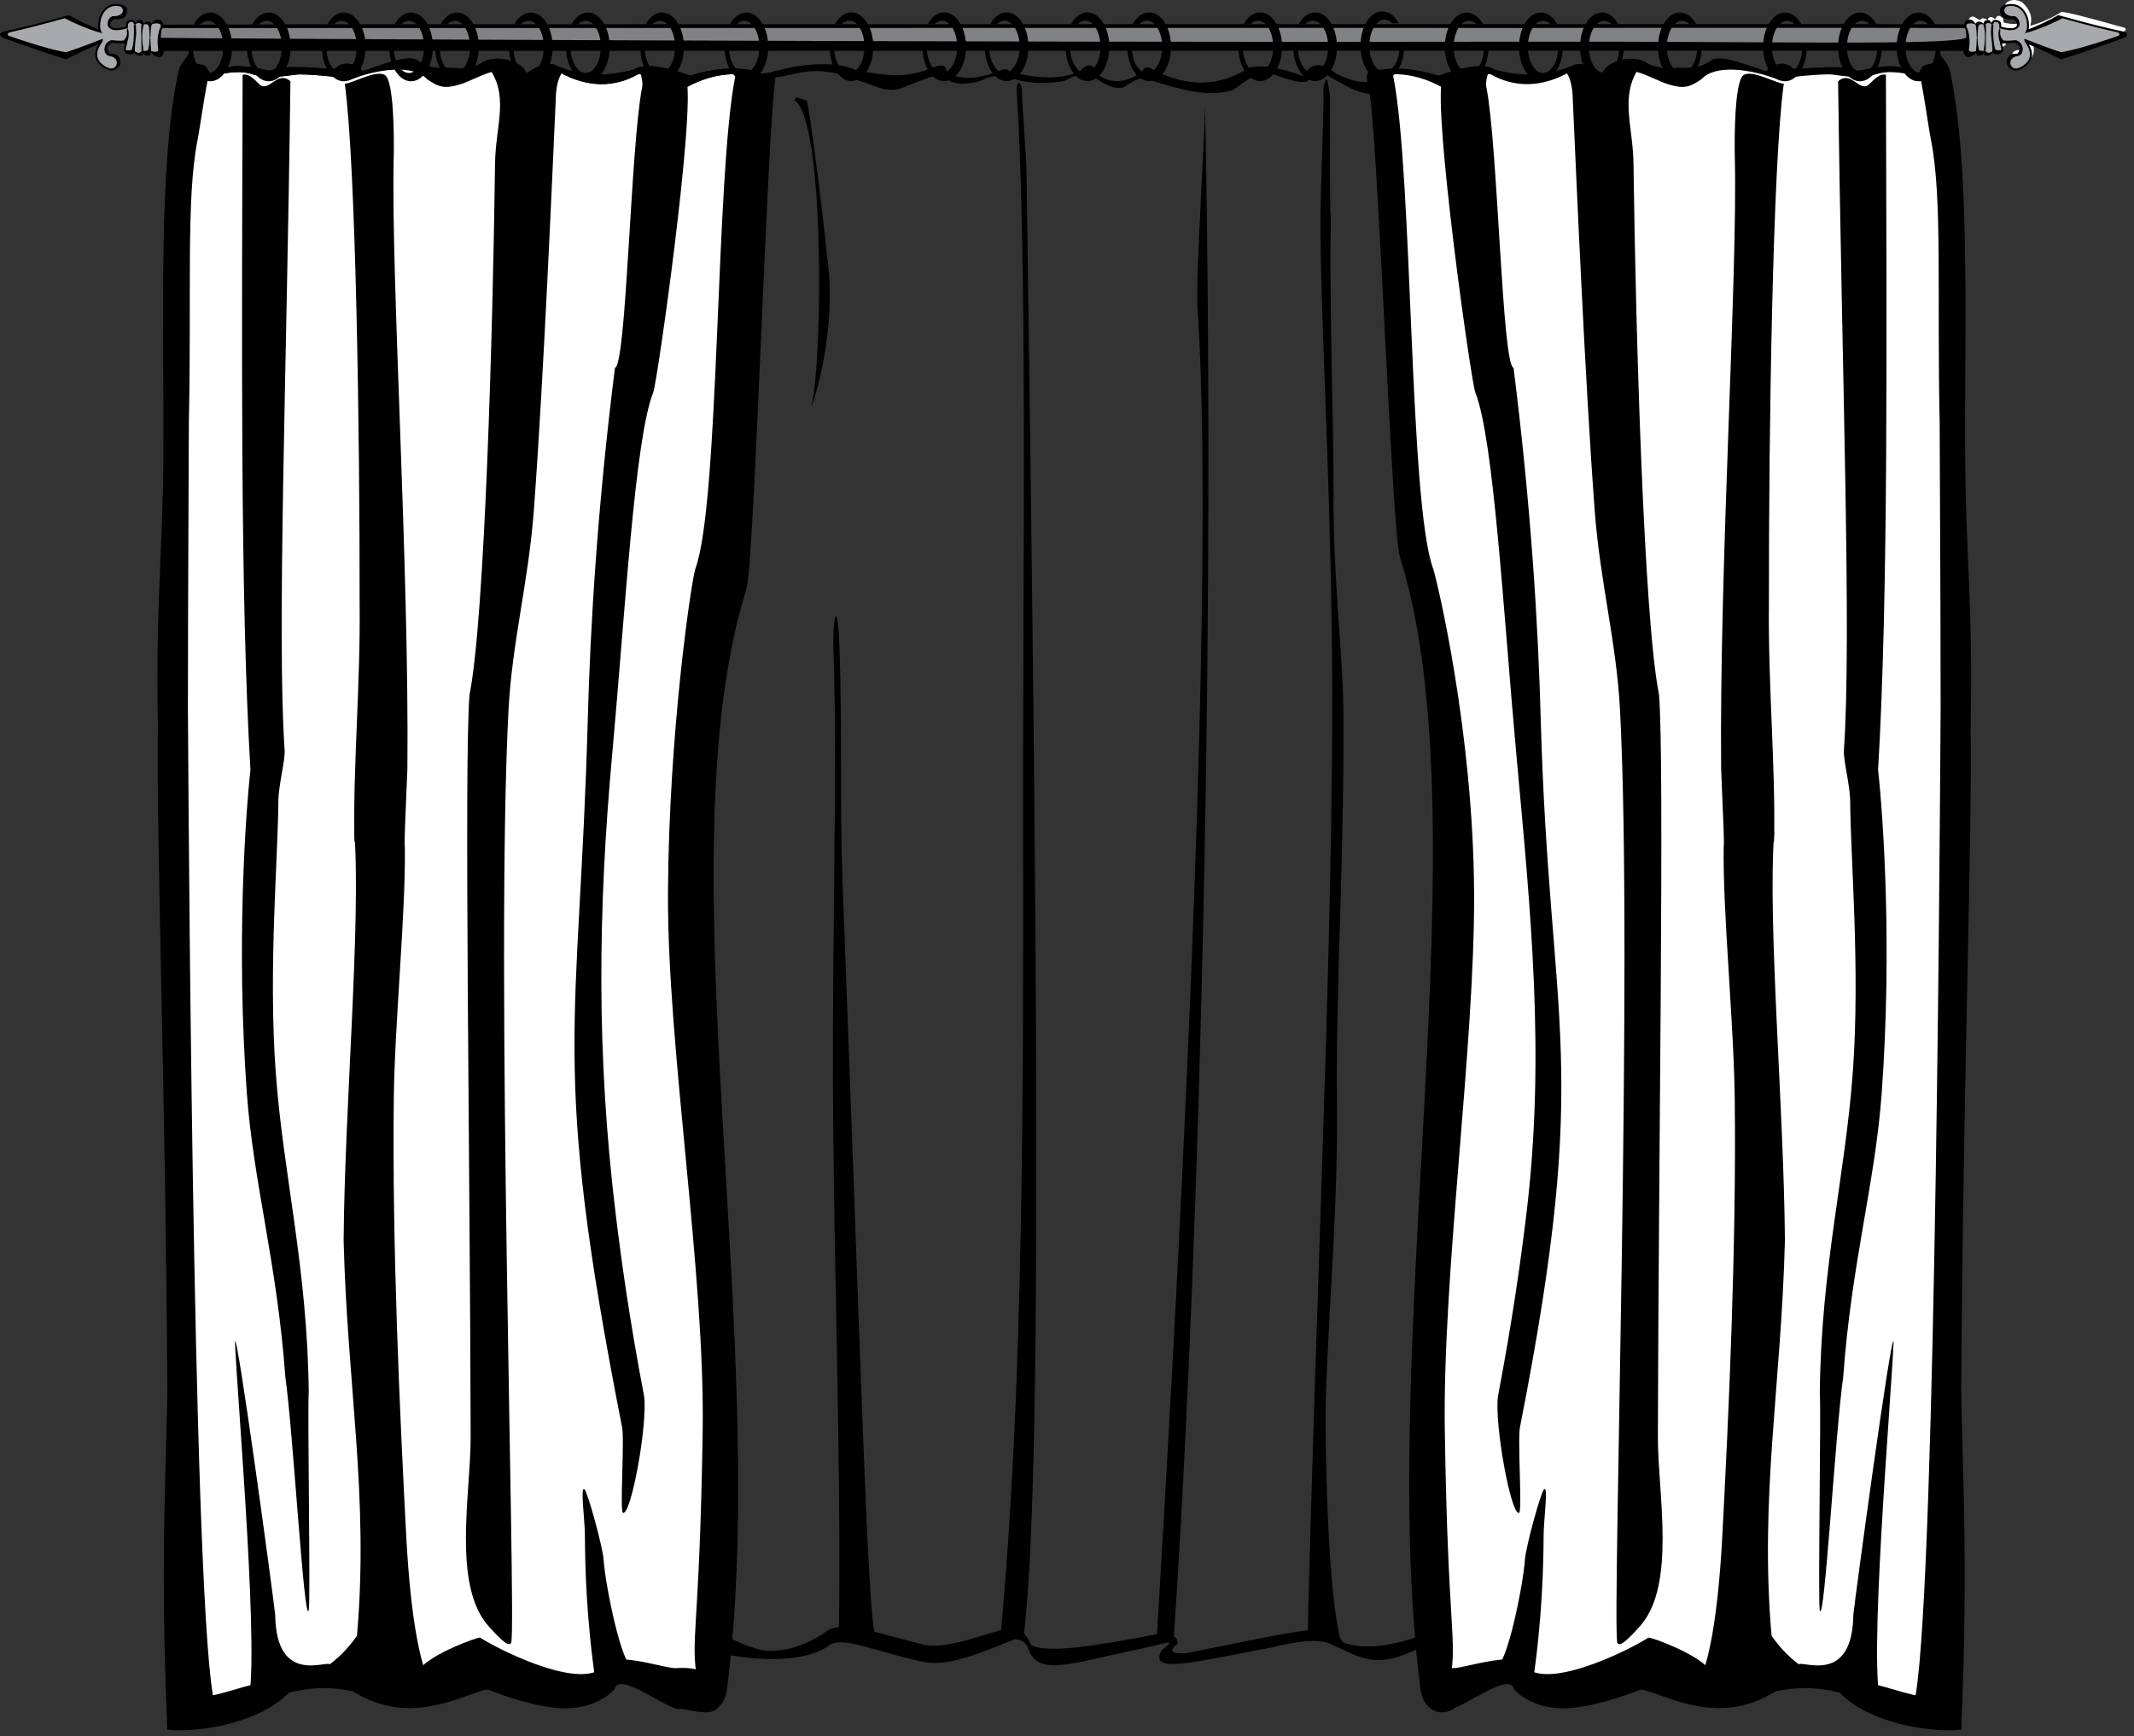 <?xml version="1.0" encoding="utf-8"?>
<!-- Generator: Adobe Illustrator 15.0.0, SVG Export Plug-In . SVG Version: 6.00 Build 0)  -->
<!DOCTYPE svg PUBLIC "-//W3C//DTD SVG 1.1//EN" "http://www.w3.org/Graphics/SVG/1.1/DTD/svg11.dtd">
<svg version="1.1" id="Слой_1" xmlns="http://www.w3.org/2000/svg" xmlns:xlink="http://www.w3.org/1999/xlink" x="0px" y="0px"
	 width="639px" height="520px" viewBox="0 0 639 520" enable-background="new 0 0 639 520" xml:space="preserve">
<rect x="0" y="0" width="639" height="520" fill="#333333" stroke="none"/>
<g>
	<path fill-rule="evenodd" clip-rule="evenodd" fill="#808285" d="M588.16,7.668
		c-16.035-0.162-26.016-0.165-29.933-0.008c-18.947-0.45-101.941,0.688-102.61,0.686L48.813,7.291
		l-1.018,2.367l0.168,4.327l509.302,0.296c19.288,0.144,29.711-0.004,31.26-0.444l1.176-2.531
		L588.16,7.668z"/>
	<path fill-rule="evenodd" clip-rule="evenodd" fill="#FFFFFF" d="M607.955,7.735
		c3.504-1.038,6.562-2.401,9.173-4.086c0.361-0.391,6.776,1.186,19.251,4.723
		c0.361,0.592-0.024,1.028-1.164,1.31c-12.138,4.887-18.679,6.29-19.628,4.207
		c-5.004-1.938-7.575-2.922-7.726-2.948c0.616,1.438,0.921,2.158,0.921,2.158
		c0.556,2.275,0.149,3.881-1.225,4.812c-2.47,1.801-4.097,1.878-4.875,0.231
		c-0.608-2.139,0.085-3.2,2.08-3.178c1.91-1.281,2.012-2.506,0.305-3.68
		c-2.328-0.347-3.894-0.359-4.696-0.028c-0.409-0.192-0.32,0.499,0.275,2.081
		c-1.07,1.105-1.918,1.371-2.538,0.791c-1.273,0.556-2.336,0.655-3.191,0.292
		c-1.079,0.167-1.752,0.019-2.012-0.444c-1.955,0.983-3.005,0.835-3.159-0.444
		c0.754-3.224,0.612-5.724-0.422-7.504c0.673-1.186,1.496-1.387,2.466-0.6
		c0.746,0.41,1.119,0.614,1.119,0.614c0.381-0.576,0.904-0.706,1.565-0.385
		c0.62,0.339,0.904,0.308,0.855-0.095c0.418-0.531,0.953-0.612,1.614-0.243
		c0.231,0.412,0.442,0.464,0.641,0.164c0.462-0.998,1.209-0.983,2.243,0.051
		c0.012,0.846,0.146,1.277,0.396,1.295c3.643,0.783,5.333,0.292,5.078-1.472
		c-0.852-1.373-1.748-1.9-2.697-1.586c-2.315-0.829-2.875-1.849-1.683-3.058
		c1.265-0.892,2.741-0.945,4.429-0.158C607.85,2.694,608.717,5.089,607.955,7.735z"/>
	<path fill-rule="evenodd" clip-rule="evenodd" fill="#A7A9AC" d="M607.022,9.25c3.508-1.022,6.573-2.368,9.193-4.039
		c0.36-0.387,6.769,1.221,19.223,4.826c0.36,0.592-0.028,1.026-1.164,1.302
		c-12.166,4.822-18.716,6.191-19.652,4.104c-4.992-1.962-7.563-2.96-7.714-2.989
		c0.608,1.442,0.913,2.162,0.913,2.162c0.543,2.279,0.13,3.885-1.249,4.808
		c-2.482,1.787-4.108,1.854-4.879,0.205c-0.597-2.144,0.105-3.2,2.097-3.169
		c1.914-1.267,2.023-2.494,0.324-3.676c-2.323-0.361-3.894-0.379-4.696-0.053
		c-0.409-0.197-0.32,0.497,0.268,2.081c-1.083,1.099-1.93,1.358-2.543,0.776
		c-1.277,0.552-2.34,0.643-3.195,0.278c-1.079,0.16-1.748,0.008-2.008-0.456
		c-1.958,0.975-3.013,0.821-3.159-0.46c0.775-3.218,0.646-5.72-0.381-7.506
		c0.678-1.182,1.501-1.379,2.47-0.588c0.742,0.416,1.115,0.621,1.115,0.621
		c0.386-0.574,0.908-0.7,1.569-0.375c0.612,0.341,0.9,0.312,0.856-0.093
		c0.417-0.529,0.957-0.606,1.613-0.233c0.228,0.412,0.442,0.469,0.641,0.168
		c0.463-0.998,1.213-0.975,2.243,0.063c0.008,0.843,0.138,1.275,0.394,1.295
		c3.634,0.805,5.328,0.323,5.081-1.446c-0.844-1.375-1.739-1.908-2.688-1.598
		c-2.312-0.841-2.863-1.865-1.667-3.07c1.27-0.884,2.75-0.929,4.429-0.132
		C606.941,4.207,607.797,6.606,607.022,9.25z"/>
	<path fill-rule="evenodd" clip-rule="evenodd" fill="#A7A9AC" d="M29.936,9.25c-3.51-1.022-6.574-2.368-9.194-4.039
		c-0.361-0.387-6.772,1.221-19.225,4.826c-0.361,0.592,0.026,1.026,1.166,1.302
		c12.164,4.822,18.716,6.191,19.652,4.104c4.99-1.962,7.562-2.96,7.709-2.989
		c-0.606,1.442-0.911,2.162-0.911,2.162c-0.543,2.279-0.127,3.885,1.251,4.808
		c2.479,1.787,4.106,1.854,4.878,0.205c0.592-2.144-0.105-3.2-2.099-3.169
		c-1.914-1.267-2.024-2.494-0.324-3.676c2.324-0.361,3.891-0.379,4.696-0.053
		c0.41-0.197,0.323,0.497-0.266,2.081c1.081,1.099,1.926,1.358,2.545,0.776
		c1.271,0.552,2.338,0.643,3.194,0.278c1.079,0.16,1.75,0.008,2.007-0.456
		c1.958,0.975,3.011,0.821,3.157-0.46c-0.775-3.218-0.645-5.72,0.383-7.506
		c-0.679-1.182-1.504-1.379-2.472-0.588c-0.742,0.416-1.113,0.621-1.113,0.621
		c-0.387-0.574-0.908-0.7-1.569-0.375c-0.616,0.341-0.902,0.312-0.854-0.093
		c-0.42-0.529-0.959-0.606-1.616-0.233c-0.227,0.412-0.444,0.469-0.643,0.168
		c-0.464-0.998-1.213-0.975-2.241,0.063c-0.006,0.843-0.14,1.275-0.394,1.295
		c-3.636,0.805-5.331,0.323-5.083-1.446c0.844-1.375,1.74-1.908,2.691-1.598
		c2.31-0.841,2.863-1.865,1.667-3.07c-1.273-0.884-2.75-0.929-4.429-0.132
		C30.012,4.207,29.159,6.606,29.936,9.25z"/>
	<path fill-rule="evenodd" clip-rule="evenodd" d="M556.398,8.33L48.525,8.411
		c-0.262,0.868-0.383,1.829-0.361,2.908c0.442,0.18,249.65,1.504,409.691,1.164
		c71.352-0.152,125.009,1.255,130.938-1.164c0.021-1.079-0.102-2.04-0.361-2.908l-31.405-0.081
		H556.398L556.398,8.33z M555.664,7.21l32.48,0.081c0.085-1.109,1.439-1.859,2.4-1.265
		c0.394,0.246,0.791,0.807,0.993,1.138c0.138-0.552,0.827-0.769,1.375-0.677
		c0.458,0.077,0.742,0.428,1.01,0.59c0.028-0.156,0.077-0.363,0.171-0.541
		c0.174-0.353,0.616-0.511,1.01-0.56c0.831-0.109,1.078,0.651,1.191,1
		c0.017-0.128,0.033-0.219,0.049-0.258c0.248-0.537,0.727-0.963,1.675-0.704
		c0.028,0.006,0.053,0.016,0.077,0.03c0.26,0.049,0.552,0.144,0.844,0.43
		c0.309,0.302,0.3,0.722,0.292,1.149c-0.004,0.122-0.004,0.244,0,0.357
		c1.281,0.365,2.332,0.517,3.144,0.464c0.474-0.032,0.863-0.129,1.163-0.298
		c0.228-0.239,0.369-0.482,0.431-0.732c-0.049-0.473-0.203-0.854-0.467-1.144
		c-0.235-0.256-0.556-0.448-0.965-0.578c-0.941,0.128-1.724,0.16-2.328-0.183
		c-0.852-0.482-1.322-1.383-1.266-2.224c-0.057-0.402,0.009-0.746,0.199-1.038
		c0.369-0.572,1.196-0.893,2.457-1.008l0,0c1.407-0.189,2.652,0.203,3.646,1.005
		c1.029,0.835,1.776,2.117,2.141,3.65l0.004,0.022c0.126,0.787,0.183,1.464,0.167,2.03
		c-0.009,0.302-0.032,0.572-0.081,0.813c1.472-0.582,2.899-1.196,4.282-1.849
		c1.553-0.734,3.037-1.507,4.453-2.322l0.105-0.061l0.113,0.033
		c4.352,1.21,8.14,2.22,11.371,3.035c3.212,0.809,5.856,1.417,7.929,1.823l0.012,0.004
		l0.024,0.006c0.454,0.152,0.774,0.314,0.961,0.491c0.158,0.15,0.231,0.314,0.228,0.493
		c-0.008,0.172-0.089,0.334-0.247,0.484c-0.22,0.205-0.608,0.408-1.168,0.608
		c-4.762,1.705-8.675,3.078-11.745,4.123c-3.045,1.036-5.231,1.735-6.558,2.101l-0.105,0.03
		l-0.101-0.051c-2.515-1.265-4.624-2.283-6.331-3.049c-1.277-0.574-2.328-1.01-3.159-1.302
		c0.767,1.334,1.042,2.561,0.836,3.676c-0.228,1.205-1.015,2.261-2.353,3.169
		c-0.109,0.073-0.219,0.146-0.333,0.215l-0.016,0.008c-1.245,0.677-2.182,0.835-2.92,0.576
		c-0.171-0.059-0.324-0.14-0.471-0.239c-1.739-0.677-1.882-3.372-0.162-4.388
		c0.827-0.487,1.756-0.199,1.898-0.304c0.097-0.071,0.186-0.142,0.263-0.213
		c0.037-0.081,0.073-0.156,0.11-0.233l0,0c0.239-0.503,0.466-0.987,0.47-1.34
		c-0.149-0.48-0.584-0.951-1.277-1.399c-0.085-0.026-0.174-0.051-0.264-0.071l-3.84,0.203
		c0.04,0.194,0.097,0.391,0.153,0.586c0.187,0.639,0.361,1.237,0.062,1.764
		c-0.312,0.551-0.629,0.738-0.938,0.793l-0.024,0.01c-0.799,0.256-1.715,0.033-2.031-0.416
		c-0.166,0.487-0.904,0.832-1.492,0.931c-0.491,0.083-1.132-0.162-1.306-0.709
		c-0.288,0.689-1.116,0.711-1.635,0.643c-0.32-0.044-0.486-0.511-0.567-0.835
		c-0.576,0.673-2.064,1.72-2.948,1.154c-0.629-0.401-0.978-1.255-0.755-1.691L557.25,15.165
		L48.955,15.246c0.219,0.436-0.127,1.29-0.756,1.691c-0.884,0.566-2.37-0.48-2.946-1.154
		c-0.082,0.325-0.25,0.791-0.57,0.835c-0.521,0.069-1.347,0.047-1.632-0.643
		c-0.179,0.547-0.817,0.792-1.306,0.709c-0.588-0.099-1.328-0.444-1.494-0.931
		c-0.316,0.448-1.233,0.671-2.03,0.416l-0.024-0.01c-0.308-0.055-0.628-0.242-0.939-0.793
		c-0.298-0.527-0.125-1.125,0.063-1.764c0.053-0.195,0.109-0.392,0.154-0.586l-3.841-0.203
		c-0.091,0.02-0.178,0.044-0.264,0.071c-0.693,0.448-1.127,0.918-1.279,1.399
		c0.002,0.353,0.231,0.837,0.473,1.34l0,0c0.036,0.077,0.071,0.152,0.109,0.233
		c0.077,0.071,0.166,0.142,0.259,0.213c0.146,0.105,1.073-0.183,1.898,0.304
		c1.724,1.016,1.58,3.71-0.16,4.388c-0.146,0.1-0.302,0.181-0.468,0.239
		c-0.738,0.26-1.675,0.102-2.922-0.576l-0.016-0.008c-0.112-0.069-0.223-0.142-0.333-0.215
		c-1.34-0.908-2.123-1.965-2.348-3.169c-0.211-1.115,0.065-2.342,0.831-3.676
		c-0.829,0.292-1.881,0.728-3.159,1.302c-1.705,0.766-3.812,1.784-6.331,3.049l-0.097,0.051
		l-0.109-0.03c-1.324-0.365-3.51-1.064-6.56-2.101c-3.066-1.044-6.981-2.417-11.741-4.123
		c-0.562-0.201-0.951-0.403-1.168-0.608c-0.158-0.15-0.241-0.312-0.249-0.484
		c-0.006-0.179,0.071-0.343,0.229-0.493c0.185-0.177,0.505-0.339,0.961-0.491L1.217,9.424l0.01-0.004
		c2.07-0.406,4.714-1.014,7.928-1.823c3.23-0.815,7.02-1.825,11.37-3.035l0.115-0.033
		l0.105,0.061c1.414,0.815,2.898,1.588,4.451,2.322c1.383,0.653,2.81,1.267,4.284,1.849
		C29.435,8.52,29.404,8.25,29.396,7.948c-0.014-0.566,0.042-1.243,0.17-2.03L29.568,5.896
		c0.363-1.533,1.113-2.814,2.143-3.65c0.992-0.803,2.237-1.194,3.646-1.005l0,0
		c1.259,0.115,2.086,0.436,2.456,1.008c0.19,0.292,0.257,0.636,0.199,1.038
		c0.057,0.841-0.412,1.742-1.265,2.224C36.146,5.854,35.359,5.821,34.421,5.693
		c-0.412,0.13-0.732,0.322-0.967,0.578c-0.264,0.29-0.418,0.671-0.466,1.144
		c0.059,0.25,0.203,0.493,0.43,0.732c0.3,0.168,0.689,0.266,1.164,0.298
		c0.813,0.053,1.863-0.099,3.143-0.464c0.008-0.113,0.004-0.235,0.002-0.357
		c-0.008-0.428-0.018-0.847,0.29-1.149c0.296-0.286,0.584-0.381,0.844-0.43
		c0.026-0.014,0.051-0.024,0.077-0.03c0.951-0.259,1.427,0.167,1.675,0.704
		c0.018,0.039,0.034,0.13,0.051,0.258c0.113-0.349,0.359-1.109,1.192-1
		c0.39,0.049,0.834,0.207,1.01,0.56c0.091,0.179,0.14,0.385,0.168,0.541
		c0.27-0.162,0.554-0.513,1.01-0.59c0.545-0.091,1.237,0.125,1.375,0.677
		c0.207-0.331,0.602-0.892,0.994-1.138c0.961-0.594,2.317,0.156,2.403,1.265L555.664,7.21
		L555.664,7.21z M599,9.002c-0.093-0.095-0.158-0.519-0.275-0.484
		c-0.552,1.077-0.268,3.204,0.089,3.954l0,0l0.041,0.308c0.04,0.333,0.134,0.665,0.227,0.981
		c0.143,0.489,0.276,0.949,0.139,1.267c-0.872,0.079-1.655,0.069-1.765-0.251
		c-0.511-1.522-0.758-4.785-0.547-7.316c0.004-0.041-0.021-0.187-0.143-0.118
		c-0.049,0.029-0.3,0.112-0.434,0.217c-0.057,0.044-0.069,0.194-0.069,0.182
		c-0.061,0.919-0.117,2.085-0.102,2.29c0.118,1.645,0.463,3.348,0.435,5.329
		c-0.337,0.158-1.164,0.902-1.902,0.059c-0.422-0.489-0.701-0.248-0.701-0.258
		c-0.013,0.073-0.028,0.136-0.041,0.191c-0.04-0.035-0.097-0.067-0.17-0.093
		c-0.397-0.144-1.107,0.182-1.262-0.594c-0.255-1.306-0.349-2.285-0.36-3.326
		c0.012-0.298-0.228-0.208-0.239,0.142c-0.024,1.125-0.069,2.275-0.252,3.826
		c-1.687,0.515-2.21,0.012-2.093-0.643c0.369-2.066,0.199-4.795-0.705-6.61
		c-0.032-0.063-0.053-0.122-0.069-0.181V7.541c0.219-0.665,1.812-0.708,2.713-0.217
		c0,0.016,0,0.034,0,0.053c0.139,0.172,0.39,1.648,0.394,3.881c0-0.042,0.085-0.085,0.154-0.158
		c0.053-0.053,0.094,0.077,0.094,0.043c0.004-0.994,0.089-2.085,0.17-2.865
		c0.154-1.43,1.217-0.959,1.562-0.988c-0.004,0.006-0.004,0.014-0.004,0.017
		c0.608,1.879,0.648,4.406,0.125,7.579c-0.004,0.021-0.089,0.217,0.045,0.203
		c0.081-0.006,0.113-0.016,0.223-0.049c0.13-0.037,0.337,0.158,0.337,0.172
		c-0.061-1.413,0.094-5.961,0.077-6.46c-0.012-0.454-0.045-0.918-0.098-1.393
		c-0.028-0.247,0.804-0.776,1.562-0.241c0.032,0.026,0.077,0.043,0.118,0.051
		c-0.009,0.118-0.021,0.253-0.029,0.401c0.024-0.249,0.657-0.257,0.694-0.503
		c0.04-0.259,0.247-0.468,0.511-0.545c0.105,0.035,0.219,0.049,0.341,0.065
		c0.121,0.014,0.255,0.033,0.394,0.084c0.113,0.085,0.223,0.207,0.315,0.367
		c0.053,0.089,0.102,0.181,0.154,0.258c0.004,0.099,0.004,0.21,0,0.32
		c-0.004,0.217-0.008,0.436,0.028,0.641l0.033,0.176l0.174,0.051c1.428,0.424,2.607,0.6,3.524,0.541
		c0.993-0.061,1.695-0.397,2.101-0.994l0.049-0.067V7.916c0.098-0.129,0.158-0.271,0.166-0.414
		c0.028-0.659-0.008-1.957-1.379-2.65c-2.903,0.154-4.051-1.673-2.53-2.857
		c0.049-0.041,0.13-0.073,0.235-0.101c0.187-0.03,0.389-0.057,0.612-0.077h0.012
		c1.241-0.168,2.336,0.174,3.204,0.878c0.929,0.754,1.605,1.926,1.942,3.335
		c0.118,0.744,0.171,1.379,0.154,1.904c-0.008,0.507-0.085,0.904-0.219,1.192l-0.248,0.527
		c-0.146,0.128-0.23,0.235-0.121,0.282c1.618-0.373,6.111-1.833,11.173-4.459
		c3.84,1.061,7.21,1.955,10.098,2.683c2.486,0.628,4.631,1.133,6.439,1.519
		c0.702,0.355,0.617,0.677,0.341,1.006c-9.506,3.313-14.883,4.584-17.26,4.962
		c-1.176-0.367-5.138-1.718-10.945-4.017c-0.154,0.073-0.085,0.436,0.069,0.734l-0.122-0.036
		l0.454,0.671c0.081,0.12,0.162,0.246,0.239,0.369c0.815,1.322,1.128,2.51,0.929,3.561
		c-0.194,1.046-0.9,1.979-2.104,2.796c-0.094,0.065-0.195,0.13-0.301,0.195
		c-0.575,0.31-1.062,0.499-1.483,0.58c-0.325,0.022-0.637-0.004-0.938-0.075
		c-1.509-0.907-1.387-2.948,0.746-3.557c0.56-0.012,1.209-0.314,1.518-0.718
		c0.688-0.895,0.531-2.411-0.224-3.224c-0.997-1.077-1.513-0.927-2.79-0.771
		c-0.527,0.062-1.622,0.065-2.353-0.049C598.766,10.777,598.838,10.051,599,9.002L599,9.002z
		 M37.957,9.002c0.16,1.048,0.235,1.774-0.876,3.103c-0.73,0.114-1.825,0.111-2.352,0.049
		c-1.278-0.156-1.794-0.306-2.79,0.771c-0.756,0.813-0.915,2.33-0.228,3.224
		c0.312,0.403,0.961,0.706,1.519,0.718c2.135,0.608,2.257,2.65,0.748,3.557
		c-0.302,0.071-0.614,0.097-0.939,0.075c-0.421-0.081-0.91-0.27-1.484-0.58
		c-0.105-0.065-0.205-0.13-0.298-0.195c-1.208-0.817-1.91-1.75-2.104-2.796
		c-0.199-1.05,0.111-2.238,0.926-3.561c0.079-0.124,0.158-0.25,0.242-0.369l0.454-0.671l-0.124,0.036
		c0.152-0.298,0.223-0.661,0.069-0.734c-5.803,2.299-9.77,3.65-10.946,4.017
		c-2.375-0.377-7.756-1.648-17.258-4.962c-0.278-0.329-0.365-0.651,0.341-1.006
		C4.664,9.292,6.809,8.788,9.295,8.159c2.892-0.728,6.257-1.622,10.1-2.683
		c5.059,2.626,9.55,4.086,11.172,4.459c0.107-0.047,0.024-0.154-0.125-0.282l-0.246-0.527
		c-0.134-0.288-0.208-0.686-0.221-1.192c-0.012-0.525,0.039-1.16,0.158-1.904
		c0.333-1.409,1.014-2.581,1.944-3.335c0.866-0.704,1.959-1.046,3.2-0.878h0.014
		c0.221,0.021,0.424,0.047,0.612,0.077c0.104,0.028,0.185,0.061,0.235,0.101
		c1.519,1.185,0.371,3.011-2.531,2.857c-1.373,0.693-1.409,1.991-1.378,2.65
		c0.006,0.142,0.067,0.284,0.164,0.414l0.002,0.047l0.047,0.067
		c0.405,0.596,1.109,0.933,2.101,0.994c0.918,0.059,2.099-0.118,3.528-0.541l0.172-0.051
		l0.03-0.176c0.039-0.205,0.034-0.424,0.028-0.641c-0.002-0.11-0.004-0.221,0-0.32
		c0.051-0.077,0.104-0.168,0.158-0.258c0.091-0.16,0.199-0.282,0.314-0.367
		c0.138-0.051,0.27-0.069,0.391-0.084c0.122-0.016,0.235-0.03,0.343-0.065
		c0.262,0.077,0.47,0.286,0.509,0.545c0.037,0.246,0.671,0.254,0.696,0.503
		c-0.008-0.148-0.021-0.284-0.031-0.401c0.043-0.008,0.087-0.024,0.12-0.051
		c0.756-0.535,1.588-0.006,1.56,0.241c-0.053,0.475-0.083,0.939-0.095,1.393
		c-0.017,0.499,0.136,5.047,0.077,6.46c-0.004-0.014,0.205-0.209,0.335-0.172
		c0.109,0.033,0.142,0.042,0.223,0.049c0.138,0.014,0.051-0.183,0.047-0.203
		c-0.523-3.173-0.482-5.7,0.124-7.579c0-0.002-0.004-0.01-0.004-0.017
		c0.345,0.028,1.409-0.442,1.563,0.988c0.081,0.78,0.166,1.872,0.168,2.865
		c0,0.034,0.041-0.096,0.091-0.043c0.071,0.073,0.156,0.116,0.156,0.158
		c0.006-2.232,0.255-3.708,0.396-3.881c0-0.019,0-0.037-0.002-0.053
		c0.902-0.491,2.494-0.448,2.713,0.217V7.875c-0.014,0.059-0.039,0.118-0.069,0.181
		c-0.902,1.815-1.073,4.544-0.704,6.61c0.118,0.655-0.406,1.158-2.091,0.643
		c-0.184-1.551-0.229-2.701-0.257-3.826c-0.006-0.351-0.248-0.44-0.239-0.142
		c-0.008,1.041-0.102,2.02-0.361,3.326c-0.152,0.776-0.862,0.45-1.257,0.594
		c-0.077,0.026-0.132,0.059-0.17,0.093c-0.016-0.055-0.028-0.118-0.042-0.191
		c0,0.01-0.278-0.231-0.704,0.258c-0.734,0.843-1.562,0.099-1.898-0.059
		c-0.032-1.981,0.31-3.684,0.434-5.329c0.014-0.205-0.041-1.371-0.102-2.29
		c0,0.012-0.016-0.138-0.069-0.182c-0.132-0.105-0.385-0.188-0.436-0.217
		c-0.12-0.069-0.146,0.077-0.144,0.118c0.213,2.531-0.034,5.793-0.545,7.316
		c-0.107,0.321-0.888,0.331-1.762,0.251c-0.138-0.318-0.006-0.778,0.138-1.267
		c0.091-0.316,0.187-0.649,0.227-0.981l0.039-0.308l0,0c0.357-0.75,0.643-2.877,0.093-3.954
		C38.115,8.483,38.048,8.907,37.957,9.002z"/>
</g>
<g>
	<path fill-rule="evenodd" clip-rule="evenodd" fill="#FFFFFF" d="M421.527,135.5
		c-2.498-65.799-5.276-103.588-8.33-113.372c7.462-1.953,13.987,0.03,20.204,3.607
		c8.155-3.826,13.537-5.824,15.516-3.658c9.149,1.955,16.915,1.448,23.299-1.515
		c8.306,5.145,13.776,4.865,16.408-0.839c3.362-0.318,7.952,1.024,13.772,4.027
		c3.548-0.075,7.645-1.766,12.287-5.065c4.692,0.442,9.251,1.989,14.13,3.36
		c1.784,0.503,3.808,0.426,5.62,1.052c2.264-1.275,6.42-2.02,12.471-2.236
		c3.979-0.686,7.677-0.004,11.107,2.04c5.24-3.029,9.66-3.023,14-1.062
		c2.737,2.129,5.479,1.831,7.482,0.183c5.787,25.306,7.592,56.92,5.405,94.842
		c1.582,78.273,1.124,177.37-1.374,297.285c7.044,77.994,0.713,110.052-18.988,96.194
		c-12.782-9.761-25.687-12.068-38.713-6.918c-24.15-6.582-39.958-6.582-47.416,0
		c-21.915-2.117-34.633-2.016-38.161,0.3c-7.782,3.881-11.133,0.556-10.046-9.973
		c-1.366-67.271-0.194-125.576,3.521-174.918c0.458-44.443,0.053-83.915-1.221-118.416
		C426.41,176.418,422.748,154.779,421.527,135.5z"/>
	<path fill-rule="evenodd" clip-rule="evenodd" fill="#FFFFFF" d="M220.844,135.5
		c2.502-65.799,5.276-103.588,8.332-113.372c-7.462-1.953-18.042,0.03-24.26,3.607
		c-8.153-3.826-13.535-5.824-15.516-3.658c-9.147,1.955-16.914,1.448-23.296-1.515
		c-8.306,5.145-13.776,4.865-16.408-0.839c-3.362-0.318-7.955,1.024-13.774,4.027
		c-3.546-0.075-7.641-1.766-12.288-5.065c-4.69,0.442-9.252,1.989-14.127,3.36
		c-1.787,0.503-3.808,0.426-5.619,1.052c-2.265-1.275-2.369-2.02-8.417-2.236
		c-3.977-0.686-11.603,0.237-15.032,2.279c-5.239-3.029-10.234-3.262-14.575-1.302
		c-2.739,2.129-4.509,2.445-6.513,0.799c-5.787,25.304-8.622,57.818-6.438,95.739
		c-1.582,78.273-0.485,171.254,2.011,291.173c-7.044,77.989,3.21,114.65,22.909,100.793
		c12.785-9.761,25.691-12.068,38.717-6.918c24.15-6.582,39.956-6.582,47.416,0
		c21.913-2.117,34.633-2.016,38.157,0.3c7.785,3.881,11.134,0.556,10.049-9.973
		c1.367-67.271,0.193-125.576-3.52-174.918c-0.46-44.443-0.053-83.915,1.219-118.416
		C215.968,176.418,219.624,154.779,220.844,135.5z"/>
	<path fill-rule="evenodd" clip-rule="evenodd" d="M429.114,493.995c-2.238,1.099-2.449-1.226-3.779-0.576
		c-13.533,6.659-17.158,3.285-27.033-1.14c-3.354-1.505-9.615-0.921-17.84,1.176
		c-22.779,4.178-36.73,8.131-32.609,0.795c4.282-3.609,2.96-2.51-6.753-0.373
		c-20.315,4.112-30.286,8.488-33.208-0.154c-0.493-1.638-1.791-2.591-3.891-2.863
		c-9.812,3.914-20.099,8.513-27.802,6.773c-14.985-3.31-23.148-7.377-27.534-5.184
		c-4.644,3.873-15.585,6.002-31.683,2.965v-5.495c3.461,1.387,7.837,3.975,13.087,4.493
		c8.277,0.143,14.713-3.926,17.779-6.115c4.75-2.928,14.018,0.563,29.318,4.392
		c7.125,0.929,15.627-2.688,25.34-5.312c3.232-0.543,5.28,3.099,6.31,5.386
		c5.209,2.263,17.732,0.471,37.567-3.35c3.65-0.629,6.554,0.624,6.177,2.867
		c-3.147,2.526-1.107,3.041,2.567,2.826c18.383-3.653,29.256-6.091,38.688-7.194
		c3.508-0.689,5.625,0.71,8.472,3.987c6.716,2.57,16.968,0.709,26.826-3.537V493.995z"/>
	<path fill-rule="evenodd" clip-rule="evenodd" d="M305.961,26.123c-0.847-2.352-1.638-1.316-1.486,1.27
		c2.537,42.19,2.214,107.087,1.915,181.456c-0.339,84.27,1.571,190.368-6.815,281.586
		c1.728-0.02,5.919-0.085,6.866,0.382c5.939-46.735,4.076-216.864,0.951-438.809
		C307.308,46.128,306.045,32.064,305.961,26.123z"/>
	<path fill-rule="evenodd" clip-rule="evenodd" d="M262.106,489.797c-3.573,0.828-7.208,0.848-10.909,0.058
		c0.714-51.07-1.47-108.231-1.756-161.317c-0.274-51.276,1.376-98.743,0.125-133.806
		c-0.338-9.47,1.227-16.591,1.801-0.811c0.89,24.482,0.083,48.412,0.904,69.864
		C257.836,409.172,259.754,483.661,262.106,489.797z"/>
	<path fill-rule="evenodd" clip-rule="evenodd" d="M351.344,492.279c-0.527-2.008-2.182-2.624-4.96-1.854
		c11.68-192.892,16.478-335.633,12.19-398.169c-0.648-9.435,2.608-56.971,2.235-62.169
		C364.536,217.245,357.427,405.651,351.344,492.279z"/>
	<path fill-rule="evenodd" clip-rule="evenodd" d="M402.284,493.459c-3.886-4.197-6.757-5.531-10.739-3.188
		c2.462-101.219,6.947-193.021,7.356-271.666c0.316-59.919-3.126-113.902-3.508-148.605
		c-0.146-13.174,1.177-36.405,0.872-43.723c0.722-2.044,0.953-5.57,2.008,2.824
		C398.091,91.216,398.854,52,398.776,54.283c-1.128,32.845,0.648,69.052,0.539,96.089
		c-0.098,23.082,2.912,45.822,2.969,64.753c0.142,46.08-2.364,79.922-1.938,116.247
		c0.397,33.754-3.694,74.535-3.431,96.52C397.616,486.69,402.284,493.459,402.284,493.459z"/>
	<path fill-rule="evenodd" clip-rule="evenodd" d="M247.547,76.012c-0.27-4.736-5.311-45.707-6.016-45.925
		l-2.989-0.923c-0.369-0.113-0.412,0.592-0.629,0.911c9.06,5.631,8.498,77.56,5.065,91.452
		C242.218,124.613,251.319,100.217,247.547,76.012z"/>
	<path fill-rule="evenodd" clip-rule="evenodd" d="M254.958,3.706c3.613,0,6.545,4.609,6.545,10.293
		c0,5.686-2.932,10.294-6.545,10.294c-3.398,0-6.187-4.065-6.513-9.271h1.35
		c0.292,3.826,2.198,6.785,4.51,6.785c2.51,0,4.548-3.496,4.548-7.809
		c0-4.311-2.038-7.805-4.548-7.805c-0.844,0-1.63,0.393-2.308,1.077h-1.991
		C251.203,5.089,252.979,3.706,254.958,3.706z"/>
	<path fill-rule="evenodd" clip-rule="evenodd" d="M301.416,3.706c3.615,0,6.545,4.609,6.545,10.293
		c0,5.686-2.93,10.294-6.545,10.294c-3.396,0-6.188-4.065-6.515-9.271h1.353
		c0.292,3.826,2.198,6.785,4.508,6.785c2.514,0,4.55-3.496,4.55-7.809
		c0-4.311-2.036-7.805-4.55-7.805c-0.842,0-1.628,0.393-2.308,1.077h-1.991
		C297.662,5.089,299.437,3.706,301.416,3.706z"/>
	<path fill-rule="evenodd" clip-rule="evenodd" d="M282.714,3.706c3.613,0,6.545,4.609,6.545,10.293
		c0,5.686-2.932,10.294-6.545,10.294c-3.396,0-6.188-4.065-6.515-9.271h1.353
		c0.292,3.826,2.2,6.785,4.51,6.785c2.512,0,4.548-3.496,4.548-7.809
		c0-4.311-2.036-7.805-4.548-7.805c-0.844,0-1.632,0.393-2.308,1.077h-1.993
		C278.959,5.089,280.733,3.706,282.714,3.706z"/>
	<path fill-rule="evenodd" clip-rule="evenodd" d="M325.631,3.706c3.615,0,6.545,4.609,6.545,10.293
		c0,5.686-2.93,10.294-6.545,10.294c-3.396,0-6.187-4.065-6.514-9.271h1.351
		c0.29,3.826,2.2,6.785,4.51,6.785c2.513,0,4.548-3.496,4.548-7.809
		c0-4.311-2.035-7.805-4.548-7.805c-0.844,0-1.63,0.393-2.31,1.077h-1.991
		C321.875,5.089,323.649,3.706,325.631,3.706z"/>
	<path fill-rule="evenodd" clip-rule="evenodd" d="M344.104,3.706c3.618,0,6.55,4.609,6.55,10.293
		c0,5.686-2.932,10.294-6.55,10.294c-3.392,0-6.185-4.065-6.511-9.271h1.353
		c0.292,3.826,2.198,6.785,4.51,6.785c2.511,0,4.55-3.496,4.55-7.809
		c0-4.311-2.039-7.805-4.55-7.805c-0.844,0-1.63,0.393-2.308,1.077h-1.993
		C340.355,5.089,342.13,3.706,344.104,3.706z"/>
	<path fill-rule="evenodd" clip-rule="evenodd" d="M377.348,3.706c3.613,0,6.545,4.609,6.545,10.293
		c0,5.686-2.932,10.294-6.545,10.294c-3.395,0-6.189-4.065-6.514-9.271h1.351
		c0.292,3.826,2.198,6.785,4.51,6.785c2.511,0,4.546-3.496,4.546-7.809
		c0-4.311-2.035-7.805-4.546-7.805c-0.844,0-1.63,0.393-2.308,1.077h-1.995
		C373.592,5.089,375.364,3.706,377.348,3.706z"/>
	<path fill-rule="evenodd" clip-rule="evenodd" d="M393.8,3.706c3.613,0,6.546,4.609,6.546,10.293
		c0,5.686-2.933,10.294-6.546,10.294c-3.395,0-6.188-4.065-6.513-9.271h1.351
		c0.292,3.826,2.198,6.785,4.51,6.785c2.51,0,4.55-3.496,4.55-7.809
		c0-4.311-2.04-7.805-4.55-7.805c-0.844,0-1.631,0.393-2.308,1.077h-1.995
		C390.049,5.089,391.821,3.706,393.8,3.706z"/>
	<path fill-rule="evenodd" clip-rule="evenodd" d="M223.497,22.233c3.042,0.282,6.065-0.063,9.07-1.034
		c7.574-2.09,17.702-3.045,23.757-0.201c9.964,1.872,15.413,2.488,22.968-0.807
		c2.784-1.038,4.155-0.616,4.116,1.27c3.836,2.531,9.056,2.458,15.654-0.217
		c1.654-0.712,2.699-0.657,3.133,0.168c9.015,2.378,16.08,2.346,21.195-0.093
		c2.3-2.656,4.234-2.212,5.795,1.324c3.948,2.573,8.227,2.164,12.84-1.231
		c0.689-1.488,1.841-1.624,3.447-0.41c10.276,5.208,19.786,4.97,28.525-0.716
		c3.8-0.943,9.295-0.083,16.474,2.58c1.82-4.197,5.113-4.429,9.875-0.691
		c6.882,3.36,11.639,3.189,14.279-0.515v5.422c-4.664,2.778-10.191-0.436-16.336-4.062
		c-3.073-1.764-5.19-1.791-6.358-0.077c0.511,2.366-3.046,2.137-10.674-0.689
		c-3.999-1.584-7.852,1.758-12.062,4.702c-7.681,2.399-15.815-0.262-23.906-2.663
		c-1.744-1.738-4.642-1.137-8.69,1.799c-2.411,0.805-5.664-0.397-9.756-3.611
		c-2.112-0.708-4.853-0.104-8.22,1.812c-6.146,0.969-11.408,0.659-15.786-0.929
		c-2.273-1.275-5.434-0.967-9.49,0.929c-4.919,1.314-8.459,0.915-10.617-1.198
		c-0.864-1.809-6.448,0.87-13.204,3.481c-5.498,1.324-7.604-1.573-14.553-2.899
		c-4.889-2.608-11.698-2.812-15.741-1.843c-6.476,1.495-11.724,2.121-15.735,1.877V22.233z"/>
	<path fill-rule="evenodd" clip-rule="evenodd" d="M224.235,22.507c1.446,0.136,1.551-0.385,0.32-1.562
		c-5.422-0.925-11.365-0.353-17.83,1.717c-8.399-3.031-13.979-3.664-16.739-1.898
		c-7.971,2.31-15.599,2.02-22.889-0.876c-2.291-1.425-5.43-0.736-9.416,2.066
		c-1.381-3.966-9.986-5.998-13.813-2.825c-9.867,4.141-11.55,3.723-18.713-0.937
		c-2.312-1.904-8.385,0.331-16.554,3.131c-2.587-2.75-6.185-2.967-8.144-0.763
		c-0.237,0.268-8.212-0.647-13.898-0.43c-2.488,0.095-4.335,0.574-5.458,1.01
		c-0.491,0.188-5.365-1.466-10.684-1.326c-3.293,0.087-8.09,3.277-8.107,3.323
		c0.112-0.039,5.67-1.867,10.415-1.48c3.017,0.247,4.631,1.494,7.776,1.48
		c3.66-0.016,7.877-0.894,9.354-0.868c5.55,0.095,10.853,0.799,11.126,0.868
		c1.353,0.339,1.924,0.359,3.429,0.941c8.825-3.609,19.742-6.813,23.692-2.421
		c3.838,2.721,5.771,3.498,9.99,2.236c5.096-1.522,12.884-6.166,18.521-0.594
		c3.984,1.02,7.626,0.458,10.921-1.683c8.539,4.773,16.64,4.558,23.52,0.632
		c6.412-0.73,11.221,1.304,14.435,3.94C210.643,23.369,216.895,21.418,224.235,22.507z"/>
	<path fill-rule="evenodd" clip-rule="evenodd" d="M62.963,3.755c3.615,0,6.545,4.609,6.545,10.295
		c0,5.684-2.93,10.292-6.545,10.292c-3.395,0-6.189-4.065-6.515-9.273h1.353
		c0.292,3.831,2.198,6.787,4.509,6.787c2.513,0,4.546-3.496,4.546-7.807
		c0-4.313-2.034-7.809-4.546-7.809c-0.843,0-1.632,0.394-2.307,1.079h-1.996
		C59.209,5.136,60.981,3.755,62.963,3.755z"/>
	<path fill-rule="evenodd" clip-rule="evenodd" d="M80.484,3.755c3.615,0,6.547,4.609,6.547,10.295
		c0,5.684-2.932,10.292-6.547,10.292c-3.396,0-6.187-4.065-6.511-9.273h1.349
		c0.292,3.831,2.2,6.787,4.512,6.787c2.51,0,4.546-3.496,4.546-7.807
		c0-4.313-2.036-7.809-4.546-7.809c-0.844,0-1.632,0.394-2.308,1.079h-1.993
		C76.731,5.136,78.505,3.755,80.484,3.755z"/>
	<path fill-rule="evenodd" clip-rule="evenodd" d="M102.939,3.755c3.616,0,6.545,4.609,6.545,10.295
		c0,5.684-2.93,10.292-6.545,10.292c-3.398,0-6.187-4.065-6.515-9.273h1.353
		c0.29,3.831,2.198,6.787,4.508,6.787c2.514,0,4.55-3.496,4.55-7.807
		c0-4.313-2.036-7.809-4.55-7.809c-0.842,0-1.632,0.394-2.308,1.079h-1.991
		C99.184,5.136,100.96,3.755,102.939,3.755z"/>
	<path fill-rule="evenodd" clip-rule="evenodd" d="M136.842,3.755c3.616,0,6.545,4.609,6.545,10.295
		c0,5.684-2.93,10.292-6.545,10.292c-3.394,0-6.187-4.065-6.513-9.273h1.35
		c0.294,3.831,2.202,6.787,4.512,6.787c2.51,0,4.546-3.496,4.546-7.807
		c0-4.313-2.036-7.809-4.546-7.809c-0.843,0-1.634,0.394-2.31,1.079h-1.993
		C133.089,5.136,134.863,3.755,136.842,3.755z"/>
	<path fill-rule="evenodd" clip-rule="evenodd" d="M176.028,3.755c3.616,0,6.545,4.609,6.545,10.295
		c0,5.684-2.93,10.292-6.545,10.292c-3.396,0-6.188-4.065-6.513-9.273h1.351
		c0.292,3.831,2.2,6.787,4.508,6.787c2.514,0,4.55-3.496,4.55-7.807
		c0-4.313-2.036-7.809-4.55-7.809c-0.839,0-1.63,0.394-2.306,1.079h-1.995
		C172.272,5.136,174.049,3.755,176.028,3.755z"/>
	<path fill-rule="evenodd" clip-rule="evenodd" d="M223.497,3.755c3.615,0,6.545,4.609,6.545,10.295
		c0,5.684-2.93,10.292-6.545,10.292c-3.396,0-6.187-4.065-6.515-9.273h1.353
		c0.292,3.831,2.2,6.787,4.512,6.787c2.51,0,4.546-3.496,4.546-7.807
		c0-4.313-2.036-7.809-4.546-7.809c-0.846,0-1.634,0.394-2.31,1.079h-1.995
		C219.741,5.136,221.518,3.755,223.497,3.755z"/>
	<path fill-rule="evenodd" clip-rule="evenodd" d="M198.246,3.755c3.615,0,6.547,4.609,6.547,10.295
		c0,5.684-2.932,10.292-6.547,10.292c-3.396,0-6.187-4.065-6.513-9.273h1.353
		c0.29,3.831,2.198,6.787,4.508,6.787c2.512,0,4.55-3.496,4.55-7.807
		c0-4.313-2.038-7.809-4.55-7.809c-0.844,0-1.632,0.394-2.308,1.079h-1.993
		C194.492,5.136,196.267,3.755,198.246,3.755z"/>
	<path fill-rule="evenodd" clip-rule="evenodd" stroke="#000000" stroke-width="0.567" stroke-miterlimit="22.926" d="
		M491.235,19.224c-1.914-0.574-6.375-0.308-8.387,1.055c-1.391,0.945-0.259,3.186-1.857,2.861
		c-1.679-0.338-8.958-1.946-11.1-1.521c-1.253,0.25,0.678,0.034,1.262,6.322
		c1.123,24.884,3.727,85.987,6.639,124.862c1.605,21.486,6.521,39.411,7.588,59.815
		c3.95,75.429-2.268,270.381-0.852,279.182c0.426,1.277,3.386-1.699,6.281-4.924
		c10.917-12.146,5.312-39.698,5.341-56.391c0.13-75.532,2.04-204.279,0.32-222.551
		c-4.525-22.651-6.979-108.736-7.628-159.051C488.697,37.433,484.382,28.1,491.235,19.224z"/>
	<path fill-rule="evenodd" clip-rule="evenodd" d="M409.786,26.348c2.673,8.825,6.866,132.355,9.396,140.415
		c25.119,80.034-7.161,235.085,6.152,338.969c1.16,9.043,10.212,8.626,11.955,3.122
		c0.28-0.876-3.248-4.676-3.017-5.998c2.129-12.223-0.73-14.364-1.639-74.23
		c-0.726-47.541,9.003-115.149,8.768-161.15c-0.247-48.454-11.087-93.51-12.227-97.068
		c-7.356-19.926-6.015-117.443-11.968-147.494c-0.803-4.039-2.453-0.732-2.892-0.527
		c-0.373,0.174-3.674-1.539-4.566-0.761C408.603,22.629,409.859,26.167,409.786,26.348z"/>
	<path fill-rule="evenodd" clip-rule="evenodd" d="M534.142,25.03c-1.679,0.268-9.696-4.478-12.178-2.438
		c-2.482,2.036-2.661,17.858-2.49,24.876c0.859,34.966-4.68,122.584-4.101,182.788
		c0.633,15.433,0.986,22.088,0.767,23.361c3.728-0.929,10.521,1.31,15.074-1.59
		c0.544-21.55-1.837-47.024-1.537-71.507C529.62,130.195,530.809,48.521,534.142,25.03z"/>
	<path fill-rule="evenodd" clip-rule="evenodd" d="M493.567,490.434c0.803-0.23,14.385,4.77,17.99,9.206
		c4.311,5.305,0.543,7.637,0,9.214c-0.925,0.41-1.639,2.243-7,1.221
		c-3.609-0.693-12.279-4.477-13.375-4.051c-6.046,2.344-14.25,5.028-21.4,5.523
		c-7.567,0.531-13.598-2.445-16.412-5.678c-1.448-5.853-16.968,7.146-19.778,5.868
		c-1.78,0.068-0.409-4.408-2.36-6.991c-1.683-2.235-10.39-6.201,3.521-5.184
		c3.382,0.394,21.542-6.562,23.318,0.633C466.315,504.98,488.673,493.674,493.567,490.434z"/>
	<path fill-rule="evenodd" clip-rule="evenodd" d="M531.271,248.995c-4.152-0.029-10.589,0.312-15.131,4.623
		c-0.316,19.369,3.038,52.599,3.306,75.426c0.515,43.783-1.744,93.786-3.812,132.67
		c-2.547,44.018-9.453,45.996-11.322,48.292c9.798,2.685,18.407,2.056,27.423-3.517
		c7.108-1.488,12.718-1.115,19.072,0.377c9.182,9.474,27.69,12.09,36.458,11.133
		c0.693-1.46-4.396-8.529-5.742-9.304c-8.091-0.057-15.67-3.504-21.632-4.574
		c-2.753-0.495-6.371,2.23-7.827,0.292c-8.93-1.878-16.128-6.72-21.591-14.53
		c-3.621-41.678,2.899-74.863,3.999-118.338C534.179,331.818,529.235,276.445,531.271,248.995z"/>
	<path fill-rule="evenodd" clip-rule="evenodd" d="M564.72,22.402c-1.724-0.483-3.438,1.237-4.879,2.707
		c-2.948,3.003-5.454-4.283-9.444-0.767c1.119,87.99,4.079,165.808,1.748,200.229
		c-0.228,3.295,1.841,10.311,1.873,15.656c0.094,16.469,3.001,49.942,0.807,80.557
		c-2.193,30.695-9.493,58.553-9.907,96.057c0.41,5.893-0.584,63.285,0,65.386
		c1.363,4.924,4.696-53.961,7.012-69.854c2.434-33.948,9.579-58.179,11.526-85.018
		c3.203-44.16,0.393-83.469-1.087-96.793l0,0C565.475,178.543,564.931,100.783,564.72,22.402z"/>
	<path fill-rule="evenodd" clip-rule="evenodd" d="M580.402,15.06c-1.14,7.03-3.971,1.768-5.755,6.754
		c1.038,3.315,2.798,16.307,3.569,20.152c3.455,17.25,1.756,46.388,2.595,84.61
		c0.207,44.342,0.301,72.898,0.284,85.665c-0.004,4.15-0.021,6.632-0.049,7.448
		c0.844,0.401,3.325-1.567,5.418-2.005c1.882-0.396,3.423,0.809,3.605-0.116
		c0.771-35.83-1.464-51.836-1.622-80.547c-0.224-40.982,1.61-87.863-4.607-115.918
		C583.298,18.634,581.055,17.233,580.402,15.06z"/>
	<path fill-rule="evenodd" clip-rule="evenodd" d="M455.211,427.027c-0.933,3.195,0.714,25.805-0.36,26.061
		c-2.449,0.584-7.397-26.596-6.307-34.93c4.355-22.864,6.776-40.299,8.484-54.33
		c5.783-47.599,1.334-90.603-2.997-138.132c-3.869-42.401-6.732-94.272-12.264-108.162
		c-1.241-3.001-12.738-84.553-9.907-93.856c0.288-0.929,13.805-2.521,13.784-2.707
		c0.706-0.162-1.091,2.519-0.552,5.221c3.447,17.319,4.668,83.219,8.123,83.961
		c5.256,41.714,7.369,77.159,8.127,104.819C463.935,309.266,476.843,317.093,455.211,427.027z"/>
	<path fill-rule="evenodd" clip-rule="evenodd" d="M587.329,207.959c-0.808-0.618-5.508,10.139-6.282,11.729
		c-0.255,39.636-1.82,282.491-8.602,292.134c1.2,2.023,12.535,5.548,14.818,6.177
		c2.304-51.982,0.057-84.463,0-102.355c0.531-90.204,3.387-167.724,2.807-198.077
		C589.916,209.328,587.105,215.499,587.329,207.959z"/>
	<path fill-rule="evenodd" clip-rule="evenodd" d="M538.599,498.403c0.815,2.283,21.729,13.277,24.856,12.178
		c-4.389-8.459,2.948-92.707,3.557-108.733c-0.487-4.773-11.506,76.347-12.053,81.757
		C554.666,504.434,540.1,497.369,538.599,498.403z"/>
	<path fill-rule="evenodd" clip-rule="evenodd" d="M447.899,499.169c-1.01,4.093,9.437,3.581,11.079,4.794
		c2.843-19.377,3.184-34.893,3.244-44.281c0.029-4.736,1.473-14.956,0.094-13.622
		c-0.985,0.957-5.463,17.341-5.693,20.999C456.14,474.638,451.111,499.38,447.899,499.169z"/>
	<path fill-rule="evenodd" clip-rule="evenodd" d="M413.189,22.507c-1.444,0.136-1.554-0.385-0.316-1.562
		c5.418-0.925,11.363-0.353,17.827,1.717c8.399-3.031,13.979-3.664,16.737-1.898
		c7.969,2.31,15.601,2.02,22.889-0.876c2.291-1.425,5.43-0.736,9.421,2.066
		c1.383-3.966,9.984-5.998,13.809-2.825c4.514,1.894,7.044,1.132,9.444,1.148
		c2.839,0.018,5.386,0.444,9.271-2.084c2.312-1.904,8.382,0.331,16.554,3.131
		c2.588-2.75,6.185-2.967,8.144-0.763c0.235,0.268,8.212-0.647,13.897-0.43
		c2.486,0.095,4.336,0.574,5.459,1.01c0.49,0.188,5.361-1.466,10.682-1.326
		c3.298,0.087,8.091,3.277,8.107,3.323c-0.114-0.039-5.67-1.867-10.41-1.48
		c-3.021,0.247-4.636,1.494-7.778,1.48c-3.662-0.016-7.88-0.894-9.356-0.868
		c-5.548,0.095-10.853,0.799-11.124,0.868c-1.354,0.339-1.926,0.359-3.431,0.941
		c-8.824-3.609-19.535-4.797-23.485-0.403c-3.84,2.721-5.722,2.849-9.939,1.587
		c-5.098-1.522-13.14-7.535-18.776-1.962c-3.986,1.02-7.629,0.458-10.922-1.683
		c-8.54,4.773-16.639,4.558-23.521,0.632c-6.411-0.73-11.221,1.304-14.433,3.94
		C426.778,23.369,420.529,21.418,413.189,22.507z"/>
	<path fill-rule="evenodd" clip-rule="evenodd" d="M574.461,3.755c-3.613,0-6.545,4.609-6.545,10.295
		c0,5.684,2.932,10.292,6.545,10.292c3.398,0,6.188-4.065,6.513-9.273h-1.35
		c-0.292,3.831-2.198,6.787-4.51,6.787c-2.511,0-4.547-3.496-4.547-7.807
		c0-4.313,2.036-7.809,4.547-7.809c0.843,0,1.63,0.394,2.312,1.079h1.991
		C578.217,5.136,576.44,3.755,574.461,3.755z"/>
	<path fill-rule="evenodd" clip-rule="evenodd" d="M556.938,3.755c-3.613,0-6.541,4.609-6.541,10.295
		c0,5.684,2.928,10.292,6.541,10.292c3.398,0,6.188-4.065,6.518-9.273h-1.351
		c-0.292,3.831-2.202,6.787-4.51,6.787c-2.515,0-4.551-3.496-4.551-7.807
		c0-4.313,2.036-7.809,4.551-7.809c0.839,0,1.63,0.394,2.308,1.079h1.991
		C560.693,5.136,558.921,3.755,556.938,3.755z"/>
	<path fill-rule="evenodd" clip-rule="evenodd" d="M534.486,3.755c-3.613,0-6.545,4.609-6.545,10.295
		c0,5.684,2.932,10.292,6.545,10.292c3.395,0,6.189-4.065,6.514-9.273h-1.351
		c-0.292,3.831-2.198,6.787-4.51,6.787c-2.511,0-4.546-3.496-4.546-7.807
		c0-4.313,2.035-7.809,4.546-7.809c0.844,0,1.63,0.394,2.308,1.079h1.995
		C538.242,5.136,536.466,3.755,534.486,3.755z"/>
	<path fill-rule="evenodd" clip-rule="evenodd" d="M503.017,3.755c-3.617,0-6.546,4.609-6.546,10.295
		c0,5.684,2.929,10.292,6.546,10.292c3.395,0,6.185-4.065,6.513-9.273h-1.354
		c-0.288,3.831-2.197,6.787-4.505,6.787c-2.511,0-4.551-3.496-4.551-7.807
		c0-4.313,2.04-7.809,4.551-7.809c0.839,0,1.63,0.394,2.308,1.079h1.991
		C506.768,5.136,504.996,3.755,503.017,3.755z"/>
	<path fill-rule="evenodd" clip-rule="evenodd" d="M461.396,3.755c-3.613,0-6.545,4.609-6.545,10.295
		c0,5.684,2.932,10.292,6.545,10.292c3.398,0,6.188-4.065,6.514-9.273h-1.351
		c-0.292,3.831-2.198,6.787-4.51,6.787c-2.511,0-4.546-3.496-4.546-7.807
		c0-4.313,2.035-7.809,4.546-7.809c0.844,0,1.635,0.394,2.308,1.079h1.995
		C465.151,5.136,463.375,3.755,461.396,3.755z"/>
	<path fill-rule="evenodd" clip-rule="evenodd" d="M413.927,3.408c-3.613,0-6.545,4.609-6.545,10.294
		c0,5.684,2.932,10.293,6.545,10.293c3.398,0,6.188-4.068,6.514-9.271h-1.351
		c-0.292,3.829-2.198,6.785-4.51,6.785c-2.511,0-4.546-3.496-4.546-7.807
		c0-4.312,2.035-7.809,4.546-7.809c0.844,0,1.635,0.394,2.308,1.081h1.995
		C417.683,4.791,415.91,3.408,413.927,3.408z"/>
	<path fill-rule="evenodd" clip-rule="evenodd" d="M439.181,3.755c-3.618,0-6.546,4.609-6.546,10.295
		c0,5.684,2.928,10.292,6.546,10.292c3.394,0,6.185-4.065,6.513-9.273h-1.354
		c-0.292,3.831-2.198,6.787-4.506,6.787c-2.515,0-4.55-3.496-4.55-7.807
		c0-4.313,2.035-7.809,4.55-7.809c0.84,0,1.631,0.394,2.308,1.079h1.991
		C442.936,5.136,441.159,3.755,439.181,3.755z"/>
	<path fill-rule="evenodd" clip-rule="evenodd" d="M479.678,3.755c-3.613,0-6.546,4.609-6.546,10.295
		c0,5.684,2.933,10.292,6.546,10.292c3.398,0,6.188-4.065,6.513-9.273h-1.351
		c-0.292,3.831-2.197,6.787-4.509,6.787c-2.511,0-4.547-3.496-4.547-7.807
		c0-4.313,2.036-7.809,4.547-7.809c0.843,0,1.634,0.394,2.307,1.079h1.996
		C483.433,5.136,481.661,3.755,479.678,3.755z"/>
	<path fill-rule="evenodd" clip-rule="evenodd" d="M158.94,3.755c3.615,0,6.547,4.609,6.547,10.295
		c0,5.684-2.932,10.292-6.547,10.292c-3.395,0-6.187-4.065-6.513-9.273h1.353
		c0.29,3.831,2.198,6.787,4.51,6.787c2.51,0,4.548-3.496,4.548-7.807
		c0-4.313-2.038-7.809-4.548-7.809c-0.844,0-1.634,0.394-2.31,1.079h-1.993
		C155.187,5.136,156.961,3.755,158.94,3.755z"/>
	<path fill-rule="evenodd" clip-rule="evenodd" d="M123.092,3.755c3.614,0,6.543,4.609,6.543,10.295
		c0,5.684-2.93,10.292-6.543,10.292c-3.396,0-6.188-4.065-6.515-9.273h1.35
		c0.292,3.831,2.2,6.787,4.51,6.787c2.514,0,4.55-3.496,4.55-7.807
		c0-4.313-2.036-7.809-4.55-7.809c-0.841,0-1.63,0.394-2.308,1.079h-1.993
		C119.339,5.136,121.113,3.755,123.092,3.755z"/>
	<path fill-rule="evenodd" clip-rule="evenodd" stroke="#000000" stroke-width="0.567" stroke-miterlimit="22.926" d="
		M146.178,19.541c1.915-0.572,6.329-0.625,8.336,0.738c1.393,0.943,0.262,3.186,1.859,2.861
		c1.679-0.34,8.961-1.946,11.1-1.521c1.253,0.247-0.677,0.034-1.263,6.322
		c-1.122,24.884-3.729,85.987-6.639,124.862c-1.606,21.486-6.521,39.411-7.587,59.815
		c-3.95,75.429,2.267,270.381,0.852,279.182c-0.424,1.277-3.386-1.699-6.28-4.924
		c-10.917-12.146-5.314-39.698-5.343-56.391c-0.127-75.532-2.038-204.279-0.316-222.551
		c4.523-22.651,6.975-108.738,7.624-159.051C148.668,37.431,153.03,28.416,146.178,19.541z"/>
	<path fill-rule="evenodd" clip-rule="evenodd" d="M232.566,21.199c-2.674,8.823-6.541,147.143-9.07,155.201
		c-25.119,80.036,7.523,225.447-5.791,329.331c-1.16,9.043-10.214,8.626-11.958,3.122
		c-0.278-0.876,3.25-4.676,3.02-5.998c-2.127-12.223,0.728-14.368,1.64-74.23
		c0.724-47.537-10.625-115.149-10.39-161.15c0.246-48.452,7.03-93.51,8.172-97.068
		c7.354-19.926,6.014-117.443,11.965-147.494c0.803-4.039,2.452-0.732,2.894-0.527
		c0.371,0.174,3.672-1.539,4.564-0.761c0.679,0.592,2.253,0.274,3.447-0.048
		C231.892,21.354,232.536,21.126,232.566,21.199z"/>
	<path fill-rule="evenodd" clip-rule="evenodd" d="M103.223,25.03c1.675,0.268,9.692-4.478,12.176-2.438
		c2.482,2.036,2.665,17.858,2.49,24.876c-0.859,34.966,4.68,122.584,4.098,182.788
		c-0.628,15.433-0.981,22.088-0.764,23.361c-3.727-0.929-10.52,1.31-15.076-1.59
		c-0.541-21.55,1.837-47.024,1.537-71.507C107.745,130.195,106.555,48.521,103.223,25.03z"/>
	<path fill-rule="evenodd" clip-rule="evenodd" d="M143.797,490.434c-0.805-0.23-14.389,4.77-17.992,9.206
		c-4.311,5.305-0.541,7.637,0,9.214c0.929,0.41,1.638,2.243,7,1.221
		c3.607-0.693,12.28-4.477,13.375-4.051c6.046,2.344,14.25,5.028,21.4,5.523
		c7.565,0.531,13.6-2.445,16.412-5.678c1.448-5.853,16.97,7.146,19.778,5.868
		c1.778,0.068,9.08,2.393,11.029-0.19c1.683-2.23,1.719-13.002-12.188-11.984
		c-3.384,0.394-21.542-6.562-23.317,0.633C171.048,504.98,148.692,493.674,143.797,490.434z"/>
	<path fill-rule="evenodd" clip-rule="evenodd" d="M106.09,248.995c4.157-0.029,10.59,0.312,15.133,4.623
		c0.318,19.369-3.038,52.599-3.305,75.426c-0.513,43.783,1.746,93.786,3.816,132.67
		c2.543,44.018,9.447,45.996,11.317,48.292c-9.794,2.685-18.406,2.056-27.421-3.517
		c-7.107-1.488-12.718-1.115-19.071,0.377c-9.181,9.474-27.694,12.09-36.458,11.133
		c-0.696-1.46,4.392-8.529,5.742-9.304c8.089-0.057,15.67-3.504,21.632-4.574
		c2.751-0.495,6.367,2.23,7.825,0.292c8.932-1.878,16.128-6.72,21.593-14.53
		c3.622-41.678-2.902-74.863-4-118.338C103.187,331.818,108.13,276.445,106.09,248.995z"/>
	<path fill-rule="evenodd" clip-rule="evenodd" d="M72.643,22.402c1.724-0.483,3.439,1.237,4.881,2.707
		c2.948,3.003,5.45-4.283,9.445-0.767c-1.121,87.99-4.082,165.808-1.746,200.229
		c0.223,3.295-1.845,10.311-1.878,15.656c-0.093,16.469-3.003,49.942-0.807,80.557
		c2.198,30.695,9.496,58.553,9.91,96.057c-0.412,5.893,0.582,63.285,0,65.386
		c-1.365,4.924-4.698-53.961-7.01-69.854c-2.436-33.948-9.579-58.179-11.528-85.018
		c-3.204-44.16-0.395-83.469,1.083-96.793l0,0C71.891,178.543,72.434,100.783,72.643,22.402z"/>
	<path fill-rule="evenodd" clip-rule="evenodd" d="M56.961,15.06c1.139,7.03,3.974,1.768,5.758,6.754
		c-1.042,3.315-2.8,16.307-3.571,20.152c-3.455,17.25-1.758,46.388-2.597,84.61
		c-0.207,44.342-0.3,72.898-0.284,85.665c0.006,4.15,0.022,6.632,0.051,7.448
		c-0.843,0.401-3.325-1.567-5.42-2.005c-1.88-0.396-3.423,0.809-3.605-0.116
		c-0.769-35.83,1.466-51.836,1.622-80.547c0.223-40.982-1.612-87.863,4.607-115.918
		C54.067,18.634,56.31,17.233,56.961,15.06z"/>
	<path fill-rule="evenodd" clip-rule="evenodd" d="M186.203,427.027c0.935,3.195-0.71,25.805,0.365,26.061
		c2.452,0.584,7.399-26.596,6.306-34.93c-4.355-22.864-6.776-40.299-8.484-54.33
		c-5.783-47.599-5.39-90.603-1.059-138.132c3.867-42.401,6.734-94.272,12.266-108.162
		c1.237-3.001,12.738-84.553,9.903-93.856c-0.282-0.929-13.802-2.521-13.782-2.707
		c-0.708-0.162,1.089,2.519,0.554,5.221c-3.447,17.319-4.67,83.219-8.127,83.961
		c-5.252,41.714-7.365,77.159-8.125,104.819C173.43,309.266,164.578,317.093,186.203,427.027z"/>
	<path fill-rule="evenodd" clip-rule="evenodd" d="M50.036,207.959c0.807-0.618,5.507,10.139,6.282,11.729
		c0.255,39.636,1.819,282.491,8.602,292.134c-1.2,2.023-12.537,5.548-14.818,6.177
		c-2.306-51.982-0.057-84.463,0-102.355c-0.536-90.204-3.386-167.724-2.809-198.077
		C47.449,209.328,50.259,215.499,50.036,207.959z"/>
	<path fill-rule="evenodd" clip-rule="evenodd" d="M98.764,498.403c-0.813,2.283-21.729,13.277-24.854,12.178
		c4.386-8.459-2.948-92.707-3.554-108.733c0.484-4.773,11.503,76.347,12.046,81.757
		C82.701,504.434,97.268,497.369,98.764,498.403z"/>
	<path fill-rule="evenodd" clip-rule="evenodd" d="M189.463,499.169c1.012,4.093-9.437,3.581-11.082,4.794
		c-2.841-19.377-3.183-34.893-3.24-44.281c-0.028-4.736-1.472-14.956-0.097-13.622
		c0.987,0.957,5.465,17.341,5.698,20.999C181.223,474.638,186.251,499.38,189.463,499.169z"/>
	<path fill-rule="evenodd" clip-rule="evenodd" d="M224.174,22.507c1.444,0.136,1.551-0.385,0.318-1.562
		c-5.42-0.925-11.363-0.353-17.828,1.717c-8.399-3.031-13.979-3.664-16.741-1.898
		c-7.967,2.31-15.597,2.02-22.887-0.876c-2.292-1.425-5.43-0.736-9.419,2.066
		c-1.381-3.966-9.986-5.998-13.811-2.825c-4.516,1.894-7.046,1.132-9.443,1.148
		c-2.843,0.018-5.386,0.444-9.273-2.084c-2.31-1.904-8.382,0.331-16.55,3.131
		c-2.591-2.75-6.188-2.967-8.147-0.763c-0.235,0.268-8.212-0.647-13.896-0.43
		c-2.488,0.095-4.335,0.574-5.459,1.01c-0.491,0.188-5.363-1.466-10.684-1.326
		c-3.295,0.087-8.091,3.277-8.109,3.323c0.113-0.039,5.669-1.867,10.414-1.48
		c3.021,0.247,4.631,1.494,7.778,1.48c3.658-0.016,7.876-0.894,9.354-0.868
		c5.55,0.095,10.85,0.799,11.124,0.868c1.354,0.339,1.926,0.359,3.431,0.941
		c8.825-3.609,19.537-4.797,23.487-0.403c3.836,2.721,5.722,2.849,9.939,1.587
		c5.098-1.522,13.14-7.535,18.775-1.962c3.986,1.02,7.626,0.458,10.923-1.683
		c8.539,4.773,16.639,4.558,23.521,0.632c6.409-0.73,11.219,1.304,14.431,3.94
		C210.584,23.369,216.832,21.418,224.174,22.507z"/>
</g>
</svg>
